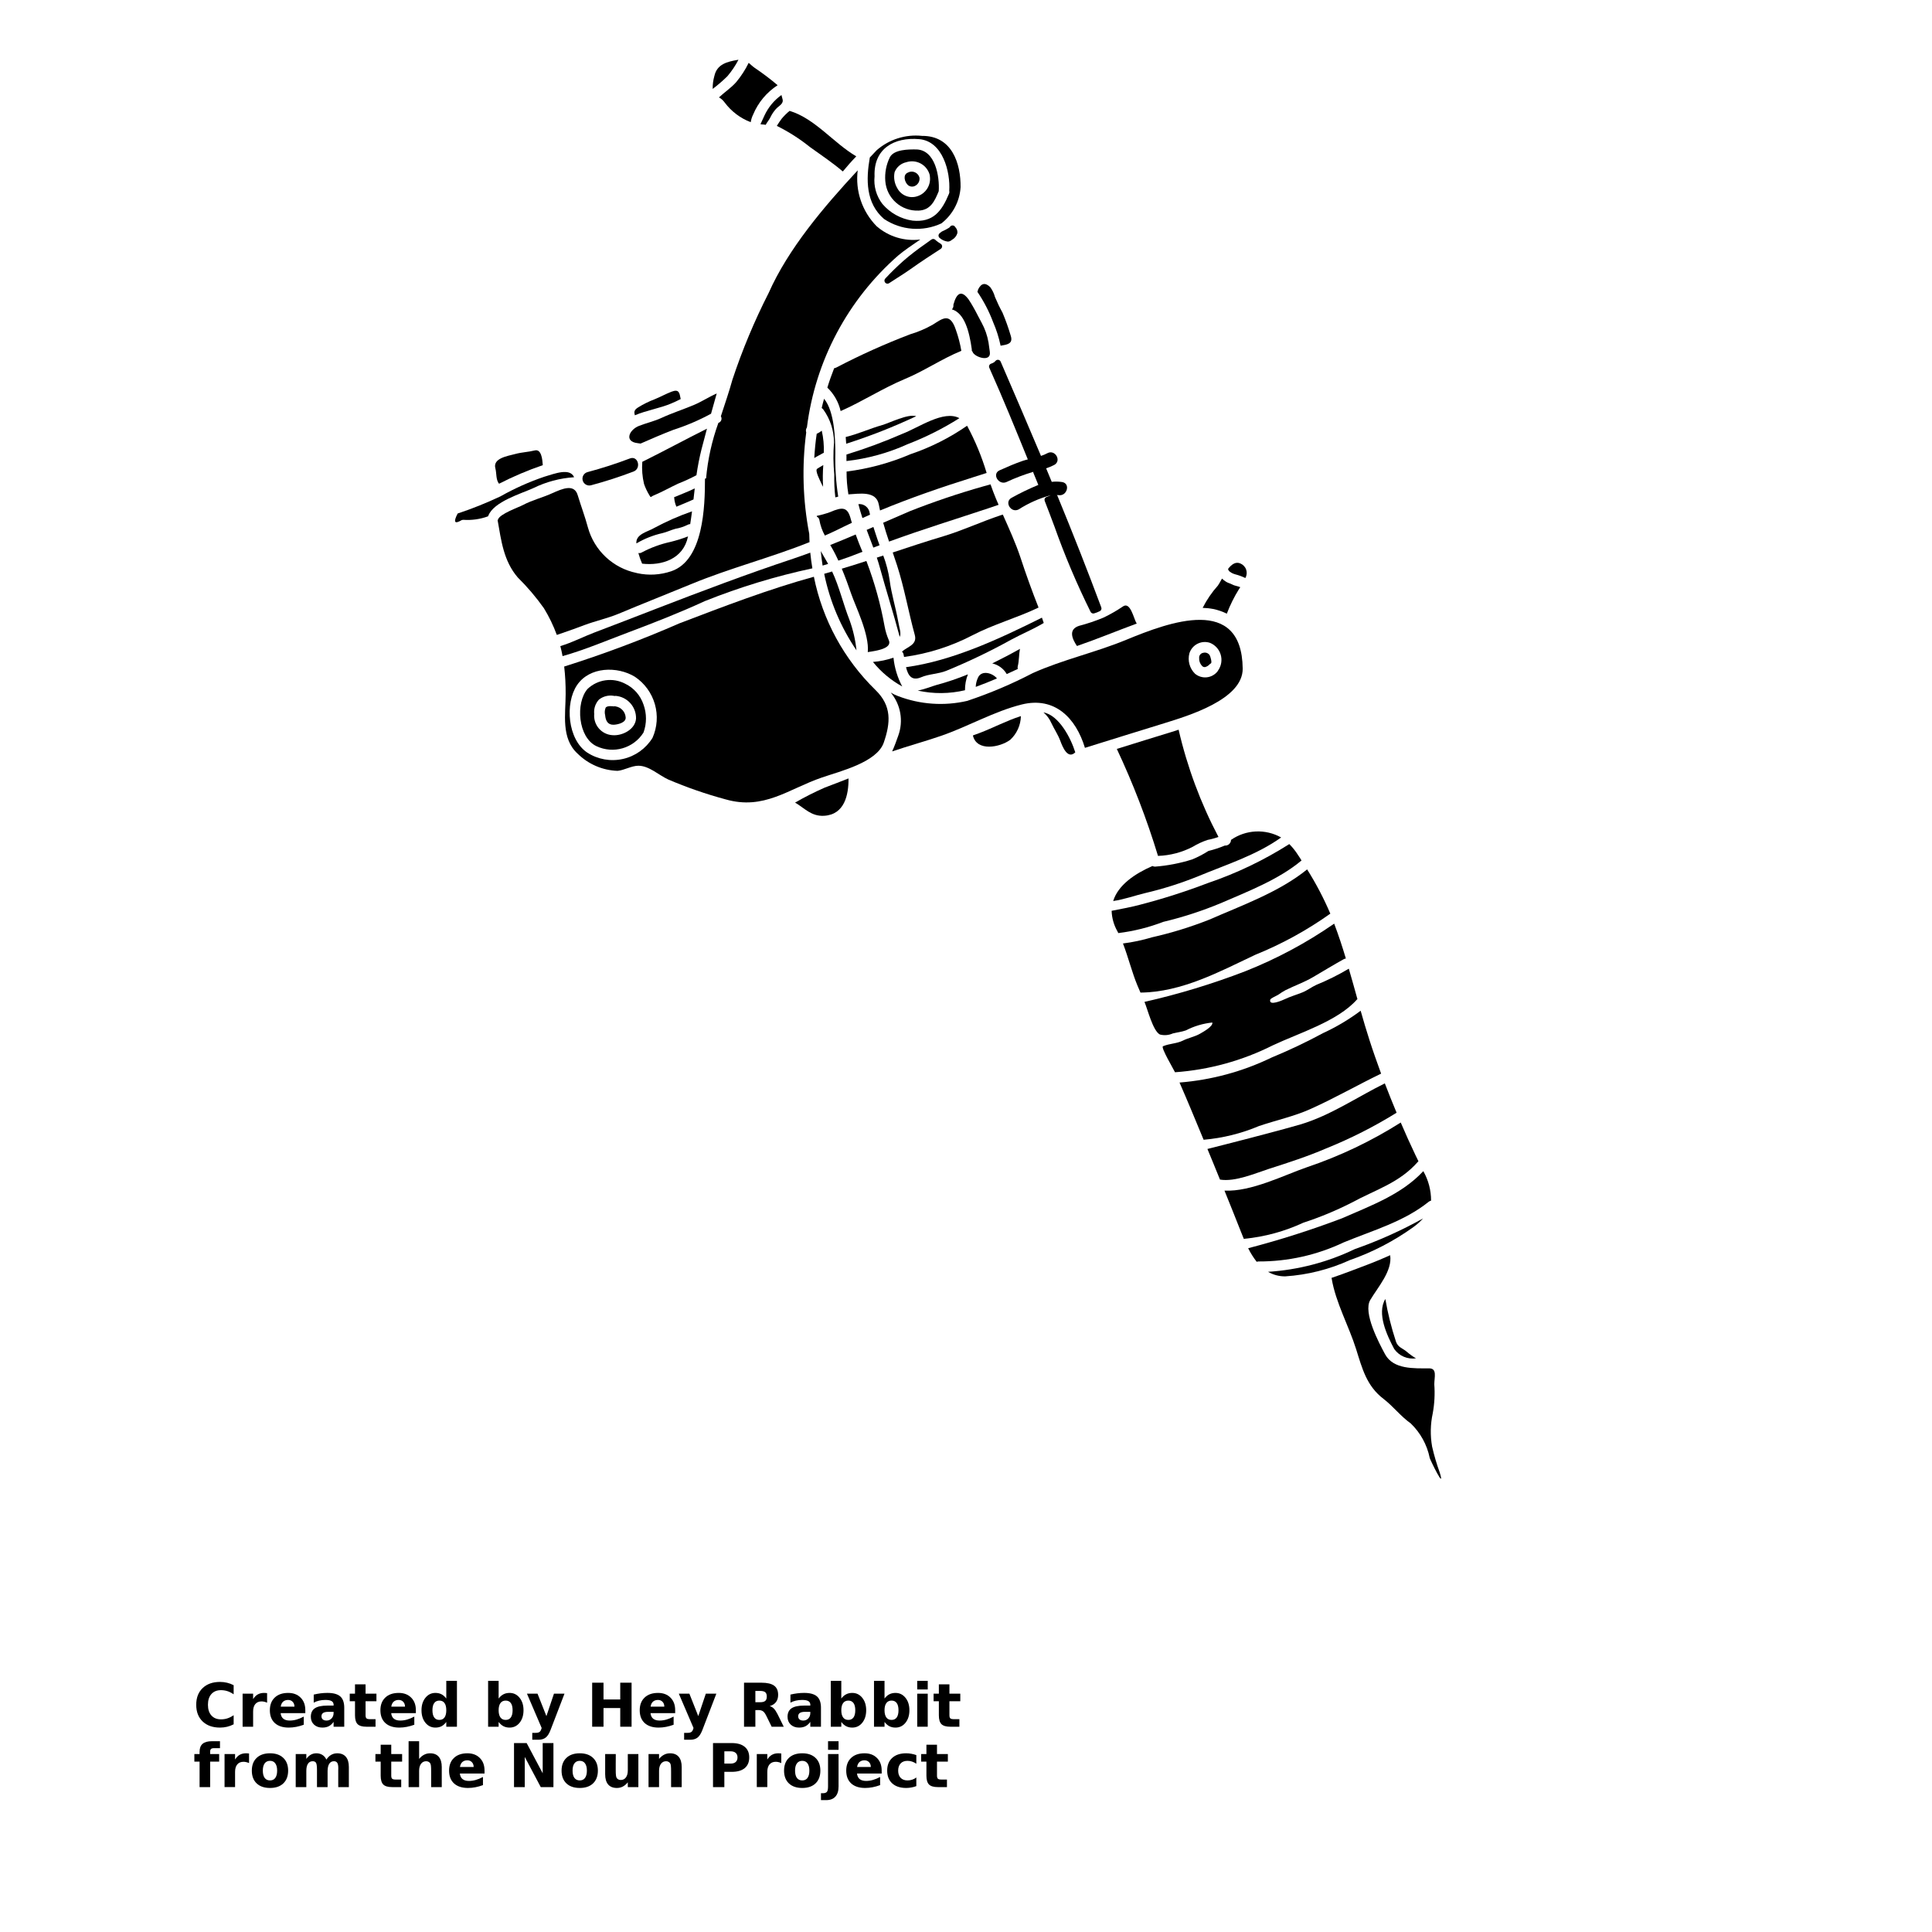 <?xml version="1.0" encoding="UTF-8"?>
<svg width="700pt" height="700pt" version="1.1" viewBox="0 0 700 700" xmlns="http://www.w3.org/2000/svg" xmlns:xlink="http://www.w3.org/1999/xlink">
 <defs>
  <symbol id="u" overflow="visible">
   <path d="m14.656-0.875c-0.762 0.398-1.555 0.695-2.375 0.891-0.812 0.195-1.664 0.297-2.547 0.297-2.656 0-4.762-0.738-6.312-2.219-1.555-1.488-2.328-3.504-2.328-6.047 0-2.551 0.773-4.566 2.328-6.047 1.551-1.488 3.656-2.234 6.312-2.234 0.883 0 1.734 0.102 2.547 0.297 0.82 0.199 1.613 0.496 2.375 0.891v3.297c-0.762-0.52-1.512-0.898-2.25-1.141-0.742-0.238-1.523-0.359-2.344-0.359-1.469 0-2.625 0.469-3.469 1.406-0.836 0.938-1.25 2.234-1.25 3.891 0 1.648 0.414 2.938 1.25 3.875 0.844 0.938 2 1.406 3.469 1.406 0.82 0 1.602-0.117 2.344-0.359 0.738-0.238 1.488-0.617 2.25-1.141z"/>
  </symbol>
  <symbol id="d" overflow="visible">
   <path d="m10.719-8.703c-0.336-0.156-0.668-0.27-1-0.344-0.324-0.082-0.656-0.125-1-0.125-0.98 0-1.734 0.32-2.266 0.953-0.531 0.625-0.797 1.527-0.797 2.703v5.516h-3.812v-11.969h3.812v1.969c0.488-0.781 1.051-1.348 1.688-1.703 0.645-0.363 1.41-0.547 2.297-0.547 0.133 0 0.273 0.008 0.422 0.016 0.145 0.012 0.363 0.031 0.656 0.062z"/>
  </symbol>
  <symbol id="a" overflow="visible">
   <path d="m13.781-6.016v1.094h-8.938c0.094 0.898 0.414 1.57 0.969 2.016 0.551 0.449 1.328 0.672 2.328 0.672 0.801 0 1.625-0.117 2.469-0.359 0.844-0.238 1.711-0.598 2.609-1.078v2.953c-0.906 0.336-1.812 0.59-2.719 0.766s-1.812 0.266-2.719 0.266c-2.156 0-3.84-0.547-5.047-1.641-1.199-1.102-1.797-2.648-1.797-4.641 0-1.945 0.586-3.477 1.766-4.594 1.176-1.125 2.801-1.688 4.875-1.688 1.875 0 3.375 0.57 4.5 1.703 1.133 1.125 1.703 2.637 1.703 4.531zm-3.938-1.266c0-0.727-0.215-1.312-0.641-1.75-0.418-0.445-0.969-0.672-1.656-0.672-0.742 0-1.344 0.211-1.812 0.625-0.461 0.418-0.746 1.016-0.859 1.797z"/>
  </symbol>
  <symbol id="g" overflow="visible">
   <path d="m7.203-5.391c-0.805 0-1.406 0.137-1.812 0.406-0.398 0.273-0.594 0.672-0.594 1.203 0 0.48 0.16 0.859 0.484 1.141 0.32 0.273 0.773 0.406 1.359 0.406 0.719 0 1.32-0.254 1.812-0.766 0.488-0.52 0.734-1.172 0.734-1.953v-0.438zm5.844-1.438v6.828h-3.859v-1.766c-0.512 0.719-1.09 1.246-1.734 1.578-0.637 0.332-1.418 0.5-2.344 0.5-1.242 0-2.246-0.359-3.016-1.078-0.773-0.727-1.156-1.672-1.156-2.828 0-1.395 0.477-2.422 1.438-3.078 0.969-0.656 2.488-0.984 4.562-0.984h2.25v-0.297c0-0.602-0.242-1.047-0.719-1.328-0.48-0.281-1.227-0.422-2.234-0.422-0.812 0-1.574 0.086-2.281 0.25-0.711 0.156-1.367 0.402-1.969 0.734v-2.922c0.82-0.195 1.645-0.348 2.469-0.453 0.82-0.102 1.648-0.156 2.484-0.156 2.156 0 3.711 0.43 4.672 1.281 0.957 0.844 1.438 2.227 1.438 4.141z"/>
  </symbol>
  <symbol id="b" overflow="visible">
   <path d="m6.016-15.359v3.391h3.938v2.734h-3.938v5.078c0 0.555 0.109 0.93 0.328 1.125 0.219 0.199 0.656 0.297 1.312 0.297h1.969v2.734h-3.281c-1.512 0-2.586-0.312-3.219-0.938-0.625-0.633-0.938-1.707-0.938-3.219v-5.078h-1.906v-2.734h1.906v-3.391z"/>
  </symbol>
  <symbol id="i" overflow="visible">
   <path d="m9.969-10.219v-6.406h3.859v16.625h-3.859v-1.734c-0.523 0.711-1.102 1.23-1.734 1.562-0.637 0.32-1.371 0.484-2.203 0.484-1.469 0-2.68-0.582-3.625-1.75-0.949-1.176-1.422-2.688-1.422-4.531s0.473-3.348 1.422-4.516c0.945-1.176 2.156-1.766 3.625-1.766 0.832 0 1.566 0.168 2.203 0.5 0.633 0.324 1.211 0.836 1.734 1.531zm-2.516 7.75c0.82 0 1.445-0.297 1.875-0.891 0.426-0.602 0.641-1.473 0.641-2.609 0-1.145-0.215-2.016-0.641-2.609-0.43-0.594-1.055-0.891-1.875-0.891-0.812 0-1.434 0.297-1.859 0.891-0.43 0.594-0.641 1.465-0.641 2.609 0 1.137 0.211 2.008 0.641 2.609 0.426 0.594 1.047 0.891 1.859 0.891z"/>
  </symbol>
  <symbol id="c" overflow="visible">
   <path d="m8.203-2.469c0.82 0 1.445-0.297 1.875-0.891 0.426-0.602 0.641-1.473 0.641-2.609 0-1.145-0.215-2.016-0.641-2.609-0.43-0.594-1.055-0.891-1.875-0.891-0.824 0-1.453 0.305-1.891 0.906-0.438 0.594-0.656 1.461-0.656 2.594 0 1.137 0.219 2.008 0.656 2.609 0.438 0.594 1.066 0.891 1.891 0.891zm-2.547-7.75c0.531-0.695 1.113-1.207 1.75-1.531 0.645-0.332 1.383-0.5 2.219-0.5 1.469 0 2.676 0.59 3.625 1.766 0.945 1.168 1.422 2.672 1.422 4.516s-0.477 3.356-1.422 4.531c-0.949 1.168-2.156 1.75-3.625 1.75-0.836 0-1.574-0.168-2.219-0.5-0.637-0.332-1.219-0.848-1.75-1.547v1.734h-3.812v-16.625h3.812z"/>
  </symbol>
  <symbol id="f" overflow="visible">
   <path d="m0.266-11.969h3.828l3.219 8.125 2.734-8.125h3.812l-5.031 13.094c-0.5 1.332-1.09 2.266-1.766 2.797-0.668 0.531-1.555 0.797-2.656 0.797h-2.219v-2.5h1.203c0.645 0 1.113-0.105 1.406-0.312 0.301-0.211 0.531-0.578 0.688-1.109l0.109-0.344z"/>
  </symbol>
  <symbol id="h" overflow="visible">
   <path d="m2.016-15.953h4.109v6.078h6.062v-6.078h4.109v15.953h-4.109v-6.766h-6.062v6.766h-4.109z"/>
  </symbol>
  <symbol id="t" overflow="visible">
   <path d="m7.844-8.875c0.863 0 1.484-0.16 1.859-0.484 0.375-0.32 0.562-0.848 0.562-1.578 0-0.727-0.188-1.25-0.562-1.562s-0.996-0.469-1.859-0.469h-1.719v4.094zm-1.719 2.844v6.031h-4.109v-15.953h6.266c2.102 0 3.644 0.355 4.625 1.062 0.977 0.711 1.469 1.824 1.469 3.344 0 1.055-0.258 1.918-0.766 2.594-0.512 0.68-1.277 1.18-2.297 1.5 0.562 0.125 1.062 0.418 1.5 0.875 0.445 0.449 0.898 1.133 1.359 2.047l2.234 4.531h-4.375l-1.953-3.969c-0.387-0.789-0.781-1.332-1.188-1.625-0.406-0.289-0.945-0.438-1.609-0.438z"/>
  </symbol>
  <symbol id="s" overflow="visible">
   <path d="m1.844-11.969h3.812v11.969h-3.812zm0-4.656h3.812v3.125h-3.812z"/>
  </symbol>
  <symbol id="r" overflow="visible">
   <path d="m9.703-16.625v2.516h-2.109c-0.543 0-0.922 0.102-1.141 0.297-0.211 0.199-0.312 0.539-0.312 1.016v0.828h3.266v2.734h-3.266v9.234h-3.828v-9.234h-1.891v-2.734h1.891v-0.828c0-1.301 0.363-2.266 1.094-2.891 0.727-0.625 1.852-0.938 3.375-0.938z"/>
  </symbol>
  <symbol id="e" overflow="visible">
   <path d="m7.531-9.516c-0.844 0-1.492 0.309-1.938 0.922-0.449 0.605-0.672 1.48-0.672 2.625 0 1.148 0.223 2.027 0.672 2.641 0.445 0.605 1.094 0.906 1.938 0.906 0.832 0 1.469-0.301 1.906-0.906 0.445-0.613 0.672-1.492 0.672-2.641 0-1.145-0.227-2.019-0.672-2.625-0.438-0.613-1.074-0.922-1.906-0.922zm0-2.734c2.051 0 3.656 0.559 4.812 1.672 1.164 1.105 1.75 2.641 1.75 4.609s-0.586 3.512-1.75 4.625c-1.156 1.105-2.762 1.656-4.812 1.656-2.062 0-3.68-0.551-4.844-1.656-1.168-1.113-1.75-2.656-1.75-4.625s0.582-3.504 1.75-4.609c1.164-1.113 2.781-1.672 4.844-1.672z"/>
  </symbol>
  <symbol id="q" overflow="visible">
   <path d="m12.922-9.969c0.488-0.75 1.062-1.316 1.719-1.703 0.664-0.383 1.398-0.578 2.203-0.578 1.375 0 2.422 0.43 3.141 1.281 0.719 0.844 1.078 2.074 1.078 3.688v7.281h-3.844v-6.234c0.008-0.094 0.016-0.188 0.016-0.281v-0.438c0-0.844-0.125-1.457-0.375-1.844-0.25-0.383-0.652-0.578-1.203-0.578-0.73 0-1.293 0.305-1.688 0.906-0.387 0.594-0.59 1.461-0.609 2.594v5.875h-3.844v-6.234c0-1.32-0.117-2.176-0.344-2.562-0.23-0.383-0.637-0.578-1.219-0.578-0.73 0-1.297 0.305-1.703 0.906-0.398 0.605-0.594 1.465-0.594 2.578v5.891h-3.844v-11.969h3.844v1.75c0.469-0.664 1.004-1.172 1.609-1.516 0.613-0.344 1.289-0.516 2.031-0.516 0.82 0 1.551 0.199 2.188 0.594 0.633 0.398 1.113 0.961 1.438 1.688z"/>
  </symbol>
  <symbol id="p" overflow="visible">
   <path d="m13.859-7.281v7.281h-3.844v-5.547c0-1.051-0.027-1.77-0.078-2.156-0.043-0.395-0.121-0.688-0.234-0.875-0.148-0.25-0.352-0.441-0.609-0.578-0.25-0.145-0.543-0.219-0.875-0.219-0.793 0-1.418 0.312-1.875 0.938-0.461 0.617-0.688 1.465-0.688 2.547v5.891h-3.812v-16.625h3.812v6.406c0.582-0.695 1.195-1.207 1.844-1.531 0.645-0.332 1.359-0.5 2.141-0.5 1.383 0 2.43 0.43 3.141 1.281 0.719 0.844 1.078 2.074 1.078 3.688z"/>
  </symbol>
  <symbol id="o" overflow="visible">
   <path d="m2.016-15.953h4.578l5.812 10.938v-10.938h3.891v15.953h-4.594l-5.797-10.938v10.938h-3.891z"/>
  </symbol>
  <symbol id="n" overflow="visible">
   <path d="m1.703-4.656v-7.312h3.844v1.203c0 0.648-0.008 1.461-0.016 2.438v1.969c0 0.961 0.023 1.652 0.078 2.078 0.051 0.418 0.133 0.727 0.25 0.922 0.156 0.25 0.359 0.445 0.609 0.578 0.258 0.137 0.551 0.203 0.875 0.203 0.801 0 1.426-0.305 1.875-0.922 0.457-0.613 0.688-1.469 0.688-2.562v-5.906h3.828v11.969h-3.828v-1.734c-0.574 0.699-1.184 1.215-1.828 1.547-0.648 0.332-1.355 0.5-2.125 0.5-1.387 0-2.445-0.422-3.172-1.266-0.719-0.852-1.078-2.086-1.078-3.703z"/>
  </symbol>
  <symbol id="m" overflow="visible">
   <path d="m13.859-7.281v7.281h-3.844v-5.578c0-1.031-0.027-1.738-0.078-2.125-0.043-0.395-0.121-0.688-0.234-0.875-0.148-0.25-0.352-0.441-0.609-0.578-0.25-0.145-0.543-0.219-0.875-0.219-0.793 0-1.418 0.312-1.875 0.938-0.461 0.617-0.688 1.465-0.688 2.547v5.891h-3.812v-11.969h3.812v1.75c0.582-0.695 1.195-1.207 1.844-1.531 0.645-0.332 1.359-0.5 2.141-0.5 1.383 0 2.43 0.43 3.141 1.281 0.719 0.844 1.078 2.074 1.078 3.688z"/>
  </symbol>
  <symbol id="l" overflow="visible">
   <path d="m2.016-15.953h6.812c2.031 0 3.586 0.453 4.672 1.359 1.094 0.898 1.641 2.18 1.641 3.844 0 1.68-0.547 2.969-1.641 3.875-1.086 0.898-2.641 1.344-4.672 1.344h-2.703v5.531h-4.109zm4.109 2.984v4.453h2.266c0.801 0 1.414-0.191 1.844-0.578 0.438-0.383 0.656-0.938 0.656-1.656 0-0.707-0.219-1.254-0.656-1.641-0.43-0.383-1.043-0.578-1.844-0.578z"/>
  </symbol>
  <symbol id="k" overflow="visible">
   <path d="m1.844-11.969h3.812v11.75c0 1.602-0.387 2.828-1.156 3.672-0.762 0.844-1.871 1.266-3.328 1.266h-1.891v-2.5h0.656c0.727 0 1.227-0.168 1.5-0.5 0.27-0.324 0.406-0.969 0.406-1.938zm0-4.656h3.812v3.125h-3.812z"/>
  </symbol>
  <symbol id="j" overflow="visible">
   <path d="m11.5-11.594v3.125c-0.523-0.352-1.043-0.613-1.562-0.781-0.523-0.176-1.062-0.266-1.625-0.266-1.074 0-1.906 0.312-2.5 0.938s-0.891 1.496-0.891 2.609c0 1.117 0.297 1.984 0.891 2.609s1.426 0.938 2.5 0.938c0.594 0 1.156-0.086 1.688-0.266 0.539-0.176 1.039-0.441 1.5-0.797v3.125c-0.594 0.23-1.199 0.395-1.812 0.5-0.617 0.113-1.234 0.172-1.859 0.172-2.156 0-3.844-0.551-5.062-1.656-1.219-1.113-1.828-2.656-1.828-4.625s0.609-3.504 1.828-4.609c1.219-1.113 2.906-1.672 5.062-1.672 0.625 0 1.238 0.059 1.844 0.172 0.613 0.105 1.223 0.266 1.828 0.484z"/>
  </symbol>
 </defs>
 <g>
  <path d="m296.89 188.46c0.348 1.957 1.016 3.844 1.984 5.582 1.469-0.656 2.965-1.312 4.414-2.031 1.777-0.875 3.551-1.75 5.356-2.59-0.102-0.402-0.254-0.809-0.355-1.215-1.141-4.543-2.918-4.644-7.512-2.664-1.582 0.574-3.199 1.031-4.848 1.371 0.027 0.102 0.027 0.203 0.051 0.305 0.5 0.227 0.848 0.699 0.91 1.242z"/>
  <path d="m298.22 176.38c-0.152-2.625-0.129-5.254 0.074-7.875-0.762 0.438-1.523 0.875-2.231 1.348-0.875 0.609 1.117 4.375 1.371 4.949 0.25 0.57 0.504 1.047 0.785 1.578z"/>
  <path d="m300.05 204.31c-0.875-1.547-1.777-3.098-2.664-4.644 0.176 1.75 0.379 3.5 0.656 5.25 0.66-0.211 1.348-0.414 2.008-0.605z"/>
  <path d="m318.68 197.55c-0.48-1.348-0.969-2.664-1.395-4.039-0.293-0.836-0.57-1.699-0.84-2.586l-2.438 1.062c0.812 2.137 1.629 4.266 2.414 6.422 0.77-0.277 1.496-0.578 2.258-0.859z"/>
  <path d="m307.81 224.68c-2.258-5.715-3.707-12.059-6.32-17.617-0.961 0.281-1.902 0.586-2.867 0.84 2.023 9.922 6 19.34 11.699 27.715-0.387-3.734-1.23-7.41-2.512-10.938z"/>
  <path d="m325.98 230.77c0.609-1.422 0-2.539-0.613-5.941-0.875-4.848-2.383-9.625-3.019-14.516h0.004c-0.453-3.09-1.234-6.117-2.336-9.035-0.758 0.254-1.543 0.508-2.332 0.762 0.406 1.168 0.762 2.359 1.09 3.551 2.309 8.402 5 16.777 7.207 25.18z"/>
  <path d="m361.81 182.9c-0.332-0.789-0.688-1.543-0.992-2.305-0.684-1.629-1.312-3.352-1.93-5.106-1.312 0.359-2.258 0.633-2.539 0.715v-0.004c-9.039 2.555-17.945 5.562-26.688 9.008-3.223 1.375-6.445 2.797-9.668 4.191 0.633 2.285 1.371 4.566 2.129 6.824 12.059-4.414 24.441-8.219 36.547-12.25 1.02-0.363 2.086-0.715 3.141-1.074z"/>
  <path d="m300.81 197.47c0.633 1.09 1.27 2.188 1.824 3.297 0.406 0.781 0.738 1.57 1.121 2.359 2.562-0.836 5.102-1.75 7.613-2.766 0.355-0.152 0.734-0.281 1.117-0.438-0.875-2.031-1.699-4.16-2.457-6.269-3.078 1.328-6.148 2.598-9.219 3.816z"/>
  <path d="m297.71 147.83c0.223 0.141 0.418 0.32 0.582 0.531 2.508 3.465 3.867 7.629 3.883 11.906-0.309 3.894-0.273 7.809 0.102 11.699-0.066 2.754 0.062 5.508 0.379 8.246 0.332-0.102 0.688-0.203 1.043-0.277-0.812-5.231-1.164-10.523-1.043-15.812 0-4.746-0.254-15.051-4.086-19.645-0.301 1.113-0.605 2.234-0.859 3.352z"/>
  <path d="m345.43 110.41c0.094 0.613-0.102 1.234-0.535 1.676 4.566 1.375 6.297 7.918 7.211 14.52v0.004c0 0.137-0.008 0.27-0.027 0.406 0.145 0.152 0.258 0.332 0.328 0.527 0.715 1.883 6.852 3.887 6.219-0.102-0.148-1.141-0.328-2.285-0.48-3.453l-0.004 0.004c-0.434-2.461-1.266-4.836-2.461-7.031-1.016-1.801-1.875-3.652-2.891-5.43-0.559-1.016-1.168-2.004-1.801-2.969-2.469-3.402-4.316-2.766-5.559 1.848z"/>
  <path d="m321.97 231.81c-0.668-1.574-1.16-3.215-1.469-4.898-1.438-7.965-3.606-15.781-6.477-23.352-0.035-0.102-0.078-0.207-0.125-0.305-2.945 0.965-5.914 1.895-8.906 2.793 1.27 3.023 2.363 6.066 3.453 9.215 1.496 4.375 6.598 14.57 5.965 21 3.426-0.492 9.082-1.379 7.559-4.453z"/>
  <path d="m328.88 62.562c-1.828 0.789-1.141 3.398 0.102 4.516h-0.004c0.809 0.66 1.957 0.711 2.82 0.125 0.98-0.602 1.508-1.727 1.348-2.863-0.234-0.875-0.863-1.59-1.699-1.938-0.832-0.348-1.781-0.289-2.566 0.16z"/>
  <path d="m362.55 131.02c-0.148-0.352-0.473-0.598-0.848-0.652-0.375-0.051-0.754 0.094-0.996 0.383-0.273 0.344-0.625 0.613-1.027 0.785l-0.066 0.027h0.004c-0.172 0.078-0.344 0.145-0.523 0.199-0.293 0.098-0.531 0.312-0.656 0.594-0.121 0.281-0.121 0.598 0 0.875 5.008 11.199 9.758 22.883 13.961 33.219-0.625 0.16-1.25 0.328-1.859 0.535-2.852 0.969-5.609 2.188-8.359 3.414-2.891 1.273-0.391 5.516 2.484 4.25v-0.004c3.121-1.461 6.348-2.688 9.652-3.668l0.082-0.023c0 0.109-0.051 0.215 0 0.32l1.594 3.891c0.066 0.172 0.137 0.355 0.211 0.535v-0.004c-3.297 1.359-6.512 2.91-9.625 4.637-2.832 1.422-0.34 5.688 2.484 4.25 3.606-2.309 7.543-4.051 11.676-5.168-0.371 0.18-0.875 0.402-1.602 0.672v0.004c-0.273 0.098-0.492 0.305-0.613 0.57-0.109 0.273-0.109 0.574 0 0.848 1.168 2.988 2.312 6.004 3.441 9.039l0.004-0.004c3.766 10.641 8.168 21.043 13.18 31.152 0.191 0.359 0.566 0.586 0.973 0.586 0.105 0 0.211-0.016 0.309-0.043 0.68-0.195 1.34-0.449 1.969-0.766h0.031c0.535-0.234 0.793-0.844 0.59-1.387-4.812-12.91-10.164-26.551-15.93-40.539-0.035-0.086-0.141-0.105-0.191-0.18 0.207 0 0.438 0 0.625 0.031 3.098 0.512 4.434-4.231 1.312-4.746-1.246-0.188-2.516-0.211-3.769-0.07-0.312-0.758-0.621-1.516-0.941-2.266l-1.062-2.566c0-0.027-0.039-0.035-0.051-0.059v-0.004c1.016-0.32 2.004-0.73 2.953-1.227 2.785-1.516 0.301-5.766-2.484-4.254h-0.004c-0.75 0.402-1.535 0.734-2.348 0.992v-0.109c-4.816-11.398-9.676-22.754-14.578-34.07z"/>
  <path d="m362.54 125.26c2.258-0.402 4.668-0.609 3.652-3.68-0.832-2.824-1.824-5.602-2.969-8.312-1.008-1.832-1.914-3.715-2.719-5.644-0.352-1.301-0.945-2.527-1.75-3.609-1.781-1.723-3.223-1.445-4.375 0.875-0.031 0.293-0.117 0.574-0.254 0.836 2.332 3.434 4.25 7.129 5.711 11.016 1.188 2.742 2.094 5.594 2.703 8.52z"/>
  <path d="m326.9 248.72c-1.727-3.238-2.805-6.781-3.176-10.434-2.402 0.832-4.902 1.352-7.438 1.547 2.926 3.629 6.531 6.644 10.613 8.887z"/>
  <path d="m327.56 238.03c8.637-1.16 17.012-3.812 24.742-7.84 7.641-3.984 16.188-6.32 23.984-10.062-2.332-5.883-4.594-12.156-6.562-18.172-1.781-5.328-4.113-10.402-6.375-15.504-0.379 0.102-0.684 0.203-0.836 0.254-6.957 2.309-13.629 5.457-20.609 7.562-6.219 1.852-12.332 3.879-18.449 5.91 0.531 1.574 1.062 3.125 1.57 4.672 2.625 8.121 4.164 17.004 6.422 25.203 0.988 3.606-2.691 4.238-4.644 6.039 0.281 0.246 0.477 0.574 0.559 0.938 0.066 0.316 0.117 0.645 0.199 1z"/>
  <path d="m340.12 69.27c0.355-5.25-1.215-15.051-8.199-15.125-2.625-0.027-8.02-0.051-9.516 2.844-1.305 2.66-1.875 5.621-1.648 8.574 0.453 6.273 5.824 11.035 12.105 10.738 4.289-0.176 5.812-3.473 7.258-7.031zm-14.977-1.02c-1.066-1.758-1.43-3.852-1.016-5.867 0.711-1.832 2.293-3.188 4.215-3.602 1.75-0.578 3.664-0.406 5.285 0.484 1.617 0.887 2.793 2.406 3.246 4.195 0.023 0.125 0 0.254 0.023 0.355 0.023 0.102 0.027 0.102 0.027 0.152h-0.004c0.402 3.16-1.504 6.156-4.539 7.129-2.785 0.941-5.84-0.262-7.238-2.848z"/>
  <path d="m390.2 234.06c7.336-2.512 14.438-5.481 21.703-8.145-0.059-0.047-0.109-0.098-0.152-0.156-0.988-1.648-2.188-7.875-4.875-6.043v0.004c-2.258 1.527-4.625 2.887-7.082 4.062-2.863 1.191-5.809 2.184-8.809 2.965-4.008 1.281-2.535 4.711-0.785 7.312z"/>
  <path d="m359.51 240.37c2.211 0.496 4.117 1.895 5.25 3.859 1.344-0.613 2.664-1.219 4.008-1.855-0.086-0.297-0.094-0.613-0.027-0.914 0.535-2.106 0.406-4.312 0.812-6.371-3.289 1.855-6.641 3.606-10.043 5.281z"/>
  <path d="m354.44 245.32c-0.555 1.105-0.867 2.316-0.914 3.551 2.59-0.938 5.152-1.977 7.691-3.062-1.59-1.961-5.383-3.074-6.777-0.488z"/>
  <path d="m443.78 306.36c-1.922 0.809-3.906 1.461-5.938 1.953-1.859 1.191-3.82 2.219-5.867 3.062-4.383 1.391-8.914 2.269-13.5 2.625-0.316-0.004-0.633-0.082-0.914-0.23-6.316 2.742-12.434 6.852-14.234 12.688 4.035-0.586 8.098-2.055 11.445-2.844h-0.004c6.598-1.539 13.062-3.59 19.344-6.125 10.176-4.238 21-7.59 30.074-14.062v0.004c-2.805-1.574-5.996-2.328-9.211-2.172-3.211 0.156-6.316 1.211-8.957 3.047-0.004 0.574-0.246 1.125-0.668 1.516-0.426 0.391-0.996 0.586-1.57 0.539z"/>
  <path d="m444.5 222.35c1.188-3.125 2.676-6.125 4.445-8.961 0.125-0.203 0.281-0.406 0.438-0.633-0.941-0.438-2.062-0.48-2.996-1.016-0.66-0.355-1.422-0.508-2.082-0.914-0.566-0.332-1.09-0.734-1.551-1.195-0.582 1.043-1.09 1.98-1.469 2.516-2.195 2.441-4.055 5.164-5.535 8.094 1.277 0.035 2.551 0.168 3.805 0.406 1.715 0.352 3.379 0.922 4.945 1.703z"/>
  <path d="m432.18 306.79c1.695-1.027 3.5-1.859 5.383-2.484 1.328-0.246 2.637-0.602 3.906-1.07-6.465-12.277-11.316-25.336-14.438-38.859-0.379 0.125-0.789 0.281-1.191 0.406-7.059 2.156-14.141 4.375-21.195 6.562v0.004c5.898 12.543 10.887 25.496 14.922 38.758 4.398-0.148 8.711-1.281 12.613-3.316z"/>
  <path d="m377.51 223.79c-15.203 7.562-32.312 15.633-49.242 17.938 0.707 2.894 1.98 5.152 5.481 3.656 2.766-1.195 6.125-1.168 9.035-2.309 8.102-3.312 16-7.102 23.656-11.344 3.859-2.082 7.945-3.758 11.73-6.019-0.027 0.004-0.309-0.883-0.66-1.922z"/>
  <path d="m445.43 207.02c0.25 0.199 0.512 0.379 0.789 0.535 0.414 0.227 0.855 0.402 1.312 0.527 1.27 0.328 2.5 0.777 3.68 1.348 0.527-0.914 0.641-2.016 0.305-3.019-0.332-1-1.082-1.812-2.055-2.231-1.727-0.812-3.25 0.305-4.519 1.957 0.09 0.184 0.152 0.379 0.18 0.582 0.008-0.156 0.258 0.223 0.309 0.301z"/>
  <path d="m329.92 164.55c-7.394 3.172-15.203 5.293-23.188 6.297-0.02 2.711 0.191 5.418 0.637 8.094 0.023 0.051 0 0.102 0 0.18 3.906-0.203 10.102-1.422 11.039 3.68 0.125 0.715 0.281 1.449 0.438 2.156 10.988-4.543 22.312-8.453 33.477-11.953 1.703-0.535 3.426-1.094 5.152-1.648-1.773-5.93-4.148-11.66-7.082-17.105-6.309 4.375-13.199 7.844-20.473 10.301z"/>
  <path d="m347.61 151.51c-5.688-3.062-14.695 3.398-20.637 5.66-6.613 2.887-13.387 5.398-20.285 7.512 0.027 0.789 0 1.574 0 2.359 7.68-0.863 15.172-2.93 22.207-6.125 6.531-2.516 12.801-5.668 18.715-9.406z"/>
  <path d="m319.66 154c-4.469 1.27-8.75 3.246-13.246 4.34 0.074 0.809 0.125 1.625 0.176 2.438h-0.004c8.668-2.766 17.145-6.098 25.375-9.977-2.965-0.969-9.738 2.481-12.301 3.199z"/>
  <path d="m332.5 250.21c5.648 1.25 11.504 1.207 17.133-0.125-0.012-1.973 0.348-3.926 1.062-5.762-3.703 1.527-7.504 2.816-11.375 3.856-1.656 0.457-4.348 1.578-6.82 2.031z"/>
  <path d="m338.89 86.895c-0.383-0.379-0.98-0.422-1.418-0.109-0.77 0.562-1.547 1.121-2.328 1.676-2.699 1.859-5.297 3.867-7.777 6.008-2.32 2.062-4.547 4.238-6.625 6.465v0.004c-0.293 0.32-0.371 0.781-0.195 1.184 0.172 0.398 0.566 0.656 1.004 0.656 0.215 0 0.426-0.066 0.605-0.188 1.027-0.688 2.074-1.355 3.121-2.019 1.578-1.008 3.16-2.012 4.672-3.094 3.672-2.625 7.551-5.141 10.902-7.312 0.316-0.207 0.504-0.562 0.496-0.941s-0.211-0.727-0.539-0.918c-0.512-0.309-1.004-0.645-1.477-1.008-0.125-0.109-0.293-0.234-0.441-0.402z"/>
  <path d="m302.23 133.41c-0.914 2.332-1.75 4.668-2.465 7.031 2.402 2.301 4.074 5.258 4.812 8.5 7.945-3.5 15.203-8.246 23.273-11.625 7.031-2.918 13.352-7.285 20.457-10.203l0.004 0.004c-0.438-2.586-1.098-5.125-1.98-7.594-2.16-6.523-4.926-4.035-8.312-1.93-2.578 1.48-5.32 2.656-8.172 3.5-9.18 3.496-18.148 7.527-26.852 12.082-0.238 0.125-0.5 0.203-0.766 0.234z"/>
  <path d="m344.59 87.125 0.305-0.219c0.961-0.512 1.672-1.391 1.977-2.434 0.09-0.703-0.117-1.41-0.574-1.953l-0.316-0.398 0.004 0.004c-0.203-0.305-0.555-0.473-0.918-0.438-0.359 0.016-0.688 0.207-0.875 0.512-0.062 0.098-0.145 0.184-0.238 0.254-0.824 0.531-1.695 0.996-2.598 1.379-0.086 0.039-0.164 0.086-0.238 0.141l-0.656 0.523v0.004c-0.27 0.211-0.426 0.539-0.422 0.883 0.008 0.344 0.176 0.664 0.453 0.867 0.805 0.695 1.797 1.141 2.852 1.277 0.449 0.012 0.887-0.133 1.246-0.402z"/>
  <path d="m315.22 186.48c-0.027-0.176-0.074-0.328-0.102-0.508-0.227-2.047-2.062-3.531-4.109-3.324 0.438 1.703 0.914 3.402 1.469 5.055 0.914-0.41 1.828-0.844 2.742-1.223z"/>
  <path d="m295.02 165.95c1.043-0.66 2.211-1.195 3.199-1.777 0.102-0.051 0.18-0.051 0.254-0.102 0.117-2.695-0.129-5.394-0.738-8.023-0.555 0.457-1.168 0.832-1.828 1.121-0.434 2.918-0.707 5.836-0.887 8.781z"/>
  <path d="m378.07 258.12c1.227 1.043 2.199 2.356 2.844 3.832 1.016 2.156 2.383 4.164 3.25 6.449 0.809 2.188 2.664 6.879 5.43 4.188-1.625-5.199-5.902-13.445-11.523-14.469z"/>
  <path d="m354.89 265.59c-0.789 0.305-1.574 0.586-2.391 0.875 1.371 5.965 9.801 4.34 13.504 1.598h0.004c2.406-2.215 3.805-5.312 3.883-8.582-0.023-0.008-0.051-0.008-0.074 0-5.102 1.621-9.949 4.231-14.926 6.109z"/>
  <path d="m288.07 290.8c3.348 1.906 5.809 5.055 10.531 4.773 7.387-0.438 8.887-7.539 8.832-13.527-2.871 1.141-5.762 2.231-8.633 3.324h0.004c-3.676 1.613-7.258 3.426-10.734 5.43z"/>
  <path d="m450.25 242.22c-0.305-26.688-26.551-16.852-42.137-10.43-11.09 4.594-22.895 7.156-33.859 12.059v-0.004c-7.66 3.992-15.625 7.371-23.82 10.102-8.348 1.93-17.078 1.32-25.078-1.75-0.91-0.34-1.789-0.762-2.625-1.266 3.629 4.356 4.664 10.312 2.719 15.633-0.609 1.676-1.312 3.754-2.211 5.688 5.914-2.008 12.004-3.656 17.793-5.66 9.695-3.352 19.25-8.887 29.191-11.348 11.879-2.941 19.57 4.812 22.867 15.715 9.594-2.969 19.188-5.992 28.809-8.938 8.246-2.582 28.477-8.504 28.352-19.801zm-19.316-5.504c0.473-1.5 1.523-2.746 2.922-3.461s3.023-0.844 4.516-0.352c1.883 0.754 3.316 2.324 3.902 4.266 0.582 1.941 0.25 4.043-0.906 5.711-0.082 0.152-0.176 0.297-0.277 0.438-0.969 1.188-2.371 1.941-3.898 2.09-1.523 0.148-3.047-0.32-4.223-1.305-1.953-1.922-2.727-4.738-2.035-7.387z"/>
  <path d="m226.52 247.73c-4.488-2.363-9.984-1.598-13.656 1.902-4.375 5.027-3.453 17.539 3.219 20.711h0.004c6.113 2.91 13.438 0.797 17.062-4.922 1.195-3.277 1.195-6.875 0-10.152-1.102-3.305-3.492-6.027-6.629-7.539zm-4.703 18.633c-1.891-0.137-3.648-1.031-4.875-2.477-1.227-1.449-1.82-3.328-1.648-5.215-0.203-1.891 0.418-3.777 1.703-5.18 1.527-1.215 3.508-1.715 5.43-1.371 0.086 0.004 0.172 0.02 0.254 0.055 0.113-0.043 0.234-0.062 0.352-0.055 4.266 0.352 7.516 3.969 7.414 8.246-0.273 3.961-5.066 6.352-8.629 5.996z"/>
  <path d="m223.04 255.94c-0.09-0.039-0.184-0.062-0.281-0.074-0.117 0.035-0.234 0.059-0.355 0.074 0 0-2.438-0.406-2.969 0.48-0.352 0.863-0.414 1.816-0.176 2.719 0.176 1.902 0.875 3.5 3.062 3.453 1.422-0.051 4.469-0.707 4.375-2.625v-0.004c-0.125-2.031-1.648-3.703-3.656-4.023z"/>
  <path d="m442.28 327.25c9.668-4.188 21.066-8.578 29.289-15.484-0.438-0.707-0.875-1.422-1.375-2.129h0.004c-0.879-1.375-1.906-2.652-3.062-3.809-9.227 5.859-19.121 10.598-29.469 14.109-8.066 3.082-16.293 5.711-24.645 7.875-2.465 0.688-7.234 1.625-10.254 2.188h-0.004c0.082 2.617 0.805 5.172 2.106 7.438 0.105 0.207 0.207 0.438 0.305 0.633v0.004c5.57-0.68 11.035-2.043 16.273-4.059 7.113-1.695 14.082-3.957 20.832-6.766z"/>
  <path d="m294.88 208.97c-16.574 4.57-32.617 10.734-48.656 16.855-13.648 5.965-27.605 11.195-41.809 15.676 0.379 3.301 0.555 6.625 0.531 9.949 0 7.211-1.777 16.07 4.375 21.652 3.863 3.805 9.02 6.016 14.438 6.191 2.363-0.203 5.078-1.852 7.539-1.852 3.887 0 7.438 3.453 10.789 4.973 6.758 2.891 13.711 5.301 20.809 7.211 13.93 3.984 22.688-3.731 34.895-7.918 6.648-2.289 19.922-5.481 22.414-12.645 2.484-7.231 2.945-13.297-3.019-19.082-11.395-11.117-19.168-25.41-22.305-41.012zm-58.465 58.379c-2.394 3.879-6.254 6.633-10.703 7.633-4.449 1.004-9.117 0.172-12.945-2.305-7.109-4.746-8.172-17.84-3.684-24.469 4.547-6.699 14.594-6.898 20.965-2.992 3.496 2.348 6.055 5.856 7.219 9.906 1.164 4.047 0.863 8.379-0.852 12.227z"/>
  <path d="m436.57 241.71c0.703-0.168 1.332-0.559 1.797-1.117 0.098-0.051 0.191-0.109 0.281-0.176 0.051-0.027 0.078-0.078 0.125-0.105 0.406-0.301-0.227-2.484-0.48-2.918-0.5-0.758-1.434-1.109-2.312-0.875-0.461 0.066-0.875 0.309-1.156 0.68-0.281 0.371-0.402 0.84-0.34 1.301-0.047 1.152 0.438 2.266 1.312 3.023 0.234 0.133 0.504 0.199 0.773 0.188z"/>
  <path d="m512.08 444.61c1.285-0.918 2.465-1.973 3.523-3.144-7.898 4.394-16.16 8.102-24.691 11.09-9.859 4.754-20.547 7.555-31.473 8.246 1.883 1.102 4.031 1.672 6.215 1.648 8.094-0.527 16.023-2.523 23.402-5.883 8.211-2.859 15.965-6.887 23.023-11.957z"/>
  <path d="m505.79 486.11c-1.664-5.051-2.953-10.215-3.859-15.457-3.172 5.25 0.613 13.199 3.223 18.125h0.004c1.781 2.516 4.824 3.816 7.875 3.375-1.16-0.676-2.258-1.461-3.273-2.336-1.504-1.344-3.234-1.562-3.969-3.707z"/>
  <path d="m521.65 533.54c-1.113-3.07-2.035-6.203-2.766-9.387-0.711-4.004-0.637-8.109 0.227-12.086 0.633-3.461 0.82-6.988 0.562-10.5 0-2.59 1.117-5.789-1.883-5.789-5.43 0-12.918 0.438-15.938-5.078-2.231-4.133-8.07-15.125-5.383-19.688 2.691-4.562 8.098-10.582 7.211-16.223-5.152 2.363-10.207 4.164-13.605 5.461-2.438 0.914-5 1.875-7.664 2.766 0.027 0.078 0.078 0.125 0.078 0.203 1.445 8.707 6.219 17.184 8.855 25.586 2.234 7.109 3.805 13.352 9.949 18.047 3.551 2.742 6.125 6.223 9.82 8.859v-0.004c3.535 3.383 5.945 7.769 6.91 12.566 0.148 0.598 5.781 12.297 3.625 5.266z"/>
  <path d="m517.69 435.39c0.246-0.176 0.523-0.305 0.816-0.379 0.008-3.746-0.961-7.43-2.816-10.684-7.875 8.473-18.887 12.434-29.391 17.062h-0.004c-11.148 4.231-22.52 7.856-34.062 10.863 0.863 1.742 1.898 3.394 3.098 4.926 0.188-0.074 0.383-0.117 0.582-0.129 10.691 0.047 21.258-2.312 30.918-6.902 10.582-4.375 21.801-7.473 30.859-14.758z"/>
  <path d="m489.62 435.8c8.809-4.812 17.387-7.133 24.238-15 0.027-0.023 0.051-0.023 0.074-0.047-0.355-0.715-0.707-1.449-1.062-2.188-1.855-3.887-3.641-7.836-5.356-11.852h-0.004c-10.633 6.731-22.035 12.168-33.961 16.188-8.375 2.891-20.25 8.961-29.898 8.48 1.957 4.875 3.961 9.742 5.863 14.645 0.359 0.914 0.738 1.875 1.145 2.844 0.047 0 0.102-0.027 0.176-0.027v-0.004c7.41-0.719 14.645-2.695 21.398-5.836 5.973-1.949 11.785-4.356 17.387-7.203z"/>
  <path d="m474.87 401.79c8.781-3.938 16.953-8.652 25.531-12.793-1.469-4.035-2.918-8.094-4.215-12.156-1.141-3.527-2.188-7.078-3.199-10.637l0.004-0.004c-4.234 3.176-8.793 5.891-13.602 8.102-6.078 3.281-12.32 6.246-18.703 8.883-10.453 5.055-21.75 8.117-33.324 9.035 1.422 3.246 2.816 6.523 4.188 9.797 1.523 3.633 3.019 7.285 4.543 10.938h-0.004c6.914-0.598 13.688-2.277 20.078-4.977 6.113-2.078 12.832-3.523 18.703-6.188z"/>
  <path d="m491.67 362.12c0.051-0.051 0.105-0.051 0.152-0.105-1.016-3.707-2.055-7.359-3.121-11.039-3.773 2.242-7.711 4.203-11.777 5.863-1.75 0.809-3.223 1.977-5 2.711-2.156 0.875-4.418 1.5-6.523 2.516-0.609 0.281-5.762 2.625-5.176 0.148 0.125-0.531 2.359-1.445 2.867-1.773v0.004c0.859-0.625 1.758-1.191 2.691-1.699 3.324-1.648 6.828-2.871 10-4.746 3.68-2.156 7.312-4.375 11.043-6.449 0.246-0.148 0.523-0.234 0.809-0.254-1.27-4.262-2.664-8.473-4.238-12.641-10.074 6.981-20.914 12.781-32.309 17.285-11.859 4.559-24.031 8.258-36.422 11.066 1.141 2.668 3.062 10.535 5.582 11.812 1.555 0.406 3.203 0.273 4.672-0.383 1.547-0.379 3.144-0.555 4.695-1.09v0.004c3-1.555 6.266-2.527 9.625-2.871 0.355 1.395-3.297 3.379-4.418 4.039-1.926 1.117-4.289 1.523-6.293 2.539-2.16 1.062-4.746 1.035-7 1.953-0.047 0.027-0.125 0.051-0.176 0.078-0.84 0.438 4.035 8.602 4.375 9.414v-0.004c12.324-0.879 24.355-4.184 35.395-9.734 9.332-4.414 23.566-8.707 30.547-16.645z"/>
  <path d="m459.84 423.47c7-2.234 13.961-4.492 20.688-7.391 8.848-3.57 17.375-7.894 25.484-12.918-1.473-3.527-2.894-7.078-4.266-10.633-10.027 4.949-19.75 11.672-30.586 14.875-9.16 2.664-27.789 7.41-33.688 8.887 1.52 3.707 3.062 7.387 4.543 11.09 5.465 0.934 12.875-2.312 17.824-3.91z"/>
  <path d="m482 331.03c-2.371-5.559-5.184-10.918-8.402-16.031-10.148 8.227-23.684 13.047-35.438 18.199-6.754 2.672-13.703 4.816-20.789 6.41-3.434 1.031-6.945 1.777-10.5 2.231 1.902 4.922 3.246 10.383 5.203 15.129l1.141 2.664c15.027-0.152 28.758-7.641 41.562-13.68 9.629-3.891 18.766-8.898 27.223-14.922z"/>
  <path d="m231 160.56 1.09 0.152c3.961-1.75 7.816-3.402 11.879-4.973 4.723-1.52 9.293-3.473 13.652-5.84 0.66-2.434 1.375-4.894 2.055-7.332-2.793 1.219-5.402 2.945-8.219 4.141-3.859 1.625-8.02 2.965-11.812 4.719-2.625 1.215-5.43 1.824-8.145 2.891-3.535 1.398-5.445 5.664-0.5 6.242z"/>
  <path d="m267.56 21.656c-0.125 0.027-0.254 0.027-0.379 0.051-3.652 0.656-7.41 1.496-8.352 5.836l-0.004 0.004c-0.43 1.516-0.633 3.09-0.605 4.668 1.875-1.41 3.656-2.945 5.328-4.594 1.559-1.832 2.902-3.832 4.012-5.965z"/>
  <path d="m243.17 146.2c1.168-0.48 2.332-1.035 3.473-1.625 0-0.047-0.047-0.102-0.047-0.148-0.406-2.055-0.535-3.559-3.273-2.516-2.109 0.812-4.039 1.902-6.125 2.742v0.004c-2.066 0.777-4.055 1.758-5.938 2.918-1.602 0.988-1.547 1.723-1.242 2.891 4.191-1.777 9.113-2.562 13.152-4.266z"/>
  <path d="m250.73 185.27c-4.695 1.629-9.254 3.629-13.633 5.988-2.285 1.395-6.824 2.188-6.523 5.637 0.027 0 0.051-0.027 0.078-0.047l0.004-0.004c2.906-1.699 6.055-2.941 9.34-3.684 1.648-0.379 3.121-1.141 4.742-1.574 1.5-0.254 2.953-0.727 4.316-1.395 0.305-0.195 0.656-0.293 1.016-0.277 0.254-1.551 0.457-3.098 0.66-4.644z"/>
  <path d="m277 41.809c-0.18 0.332-1.449 3.199-1.469 3.199l-0.004-0.004c0.434 0.086 0.875 0.125 1.312 0.129 0.23 0.027 0.406 0.074 0.586 0.102 0.48-0.961 1.215-1.699 1.723-2.766h0.004c0.512-1.082 1.18-2.082 1.98-2.973 1.062-1.215 2.965-1.852 2.359-3.707-0.125-0.438-0.254-0.914-0.355-1.371v0.004c-2.648 1.895-4.762 4.438-6.137 7.387z"/>
  <path d="m341.09 80.938c4.094-3.176 6.625-7.953 6.949-13.125 0.078-8.5-3.062-18.656-13.961-18.578-5.953-0.633-11.902 1.242-16.418 5.176-0.812 0.875-1.676 1.777-2.512 2.664-1.395 7.973-1.5 16.523 5.148 22.262 6.176 4.129 14.059 4.738 20.793 1.602zm-24.219-17.062c-0.406-9.977 7.059-14.266 16.219-13.453 8.48 0.762 11.297 11.812 10.836 18.781 0.09 0.32 0.062 0.66-0.074 0.965-2.664 6.422-5.762 10.5-13.199 9.773-4.258-0.621-8.145-2.766-10.938-6.043-2.199-2.852-3.219-6.441-2.844-10.023z"/>
  <path d="m281.46 45.613c4.269 2.109 8.293 4.68 12.004 7.664 4.031 2.898 8.102 5.613 11.906 8.848 1.574-1.902 3.199-3.754 4.875-5.481-8.227-4.812-14.949-13.707-24.164-16.473-1.051 0.863-2.019 1.824-2.891 2.871-0.488 0.668-1.168 1.633-1.73 2.57z"/>
  <path d="m260.5 35.285c0.824 0.465 1.535 1.105 2.082 1.879 2.406 3.211 5.668 5.676 9.418 7.106 0.148-0.961 0.441-1.891 0.875-2.766 1.816-4.359 4.91-8.066 8.875-10.633-2.625-2.227-5.371-4.305-8.227-6.223-0.875-0.609-1.547-1.289-2.258-1.875-1.227 2.496-2.746 4.836-4.523 6.977-1.828 2.082-4.211 3.633-6.242 5.535z"/>
  <path d="m232.56 200.14c-0.379 0.238-0.832 0.32-1.27 0.227 0.359 1.316 0.82 2.606 1.367 3.859 7.156 0.809 14.898-1.676 16.598-9.746l0.004-0.004c-0.008-0.043 0-0.09 0.023-0.125-2.055 0.789-4.156 1.449-6.293 1.977-3.637 0.789-7.144 2.07-10.43 3.812z"/>
  <path d="m255.4 217.78c12.621-5.047 25.648-9.012 38.938-11.855-0.301-1.875-0.582-3.781-0.762-5.688-2.031 0.734-4.059 1.469-6.09 2.156-16.75 5.555-33.176 11.777-49.621 18.121-7.539 2.891-14.996 5.836-22.562 8.68-3.606 1.348-8.023 3.633-12.285 4.898 0.328 1.195 0.582 2.41 0.812 3.633 8.145-2.289 16.367-5.812 24.109-8.707 9.215-3.473 18.5-7.102 27.461-11.238z"/>
  <path d="m180.83 175.26c5.109-2.625 10.402-4.871 15.836-6.723-0.152-2.137-0.504-5.965-2.941-5.328-2.309 0.582-4.672 0.633-7 1.27-2.918 0.781-8.273 1.543-7.231 5.277 0.445 1.547 0.145 4.234 1.336 5.504z"/>
  <path d="m208.02 172.91c-1.547-3.5-7-1.312-10.816-0.18-5.516 1.871-10.844 4.262-15.914 7.129-5.027 2.375-10.195 4.441-15.473 6.195-1.648 3.172-1.141 3.957 1.523 2.359 0.18 0 0.332-0.047 0.508-0.074 3.031 0.215 6.074-0.211 8.934-1.246 0.027-0.047 0.074-0.098 0.125-0.176 1.902-5.152 11.93-8.047 16.32-10.062 4.625-2.266 9.652-3.606 14.793-3.945z"/>
  <path d="m211.75 226.48c4.062-1.523 8.379-2.438 12.391-4.109 8.75-3.684 17.562-7.133 26.348-10.762 13.93-5.762 28.805-9.566 42.816-15.176-0.051-1.016-0.078-2.008-0.105-3.023-2.332-12.105-2.699-24.508-1.09-36.727-0.211-0.617-0.117-1.293 0.254-1.824 3.016-24.102 14.773-46.258 33.043-62.262 2.285-1.93 5.129-3.805 8.023-5.812l0.004-0.004c-5.719 0.715-11.469-1.035-15.816-4.812-5.262-5.348-7.785-12.812-6.852-20.254-12.391 13.367-25.16 28.41-32.27 44.438-5.16 10.125-9.551 20.629-13.125 31.418-1.191 4.312-2.719 8.75-4.188 13.25v0.004c0.25 0.41 0.309 0.906 0.156 1.363-0.152 0.453-0.5 0.816-0.945 0.996h-0.102 0.004c-2.356 6.484-3.856 13.25-4.469 20.125 0 0.047-0.406 0.102-0.406 0.148v0.027c0 9.875-0.48 29.57-12.25 33.504v-0.004c-3.926 1.332-8.133 1.578-12.184 0.711-0.133-0.02-0.258-0.055-0.383-0.102-4.152-0.855-7.988-2.84-11.09-5.734-3.098-2.894-5.34-6.586-6.481-10.672-1.062-3.961-2.512-7.793-3.707-11.73-1.242-4.234-5.402-2.484-9.289-0.734-3.5 1.602-7.156 2.438-10.637 4.293-1.523 0.809-8.348 3.199-8.961 5.203h0.004c-0.039 0.098-0.086 0.191-0.148 0.277 1.312 7.438 2.152 14.723 7.281 20.711 3.484 3.438 6.66 7.172 9.492 11.168 1.871 3.062 3.438 6.301 4.676 9.672 0.684-0.254 1.371-0.48 2.082-0.715 2.672-0.895 5.297-1.859 7.922-2.852z"/>
  <path d="m254.19 162.7c0.633-2.434 1.312-4.922 1.957-7.387-7.738 3.859-15.508 8.098-23.43 12.008-0.211 2.699 0.004 5.41 0.633 8.043 0.488 1.391 1.117 2.727 1.883 3.984 0.656 1.219 0.508 0.613 1.57 0.18 2.996-1.242 5.941-2.918 8.887-4.293 2.273-0.891 4.492-1.91 6.648-3.062 0.453-3.188 1.07-6.352 1.852-9.473z"/>
  <path d="m251.72 176.96c-2.41 1.195-5 2.129-7.488 3.199 0.031 0.07 0.047 0.148 0.051 0.227 0.078 1.102 0.348 2.184 0.789 3.199 2.055-0.836 4.133-1.703 6.191-2.625 0.152-1.336 0.301-2.656 0.457-4z"/>
  <path d="m214.16 175.82c5.211-1.391 10.344-3.051 15.379-4.973 2.93-1.117 1.656-5.875-1.312-4.742-5.035 1.914-10.168 3.566-15.375 4.953-1.312 0.359-2.086 1.719-1.727 3.035 0.363 1.312 1.723 2.086 3.035 1.727z"/>
  <use x="70" y="625.625" xlink:href="#u"/>
  <use x="86.055" y="625.625" xlink:href="#d"/>
  <use x="96.84" y="625.625" xlink:href="#a"/>
  <use x="111.68" y="625.625" xlink:href="#g"/>
  <use x="126.438" y="625.625" xlink:href="#b"/>
  <use x="136.895" y="625.625" xlink:href="#a"/>
  <use x="151.73" y="625.625" xlink:href="#i"/>
  <use x="175.008" y="625.625" xlink:href="#c"/>
  <use x="190.664" y="625.625" xlink:href="#f"/>
  <use x="212.539" y="625.625" xlink:href="#h"/>
  <use x="230.848" y="625.625" xlink:href="#a"/>
  <use x="245.684" y="625.625" xlink:href="#f"/>
  <use x="267.559" y="625.625" xlink:href="#t"/>
  <use x="284.402" y="625.625" xlink:href="#g"/>
  <use x="299.164" y="625.625" xlink:href="#c"/>
  <use x="314.824" y="625.625" xlink:href="#c"/>
  <use x="330.48" y="625.625" xlink:href="#s"/>
  <use x="337.98" y="625.625" xlink:href="#b"/>
  <use x="70" y="647.5" xlink:href="#r"/>
  <use x="79.516" y="647.5" xlink:href="#d"/>
  <use x="90.305" y="647.5" xlink:href="#e"/>
  <use x="105.332" y="647.5" xlink:href="#q"/>
  <use x="135.742" y="647.5" xlink:href="#b"/>
  <use x="146.199" y="647.5" xlink:href="#p"/>
  <use x="161.773" y="647.5" xlink:href="#a"/>
  <use x="184.223" y="647.5" xlink:href="#o"/>
  <use x="202.531" y="647.5" xlink:href="#e"/>
  <use x="217.559" y="647.5" xlink:href="#n"/>
  <use x="233.133" y="647.5" xlink:href="#m"/>
  <use x="256.32" y="647.5" xlink:href="#l"/>
  <use x="272.355" y="647.5" xlink:href="#d"/>
  <use x="283.141" y="647.5" xlink:href="#e"/>
  <use x="298.172" y="647.5" xlink:href="#k"/>
  <use x="305.668" y="647.5" xlink:href="#a"/>
  <use x="320.504" y="647.5" xlink:href="#j"/>
  <use x="333.473" y="647.5" xlink:href="#b"/>
 </g>
</svg>

